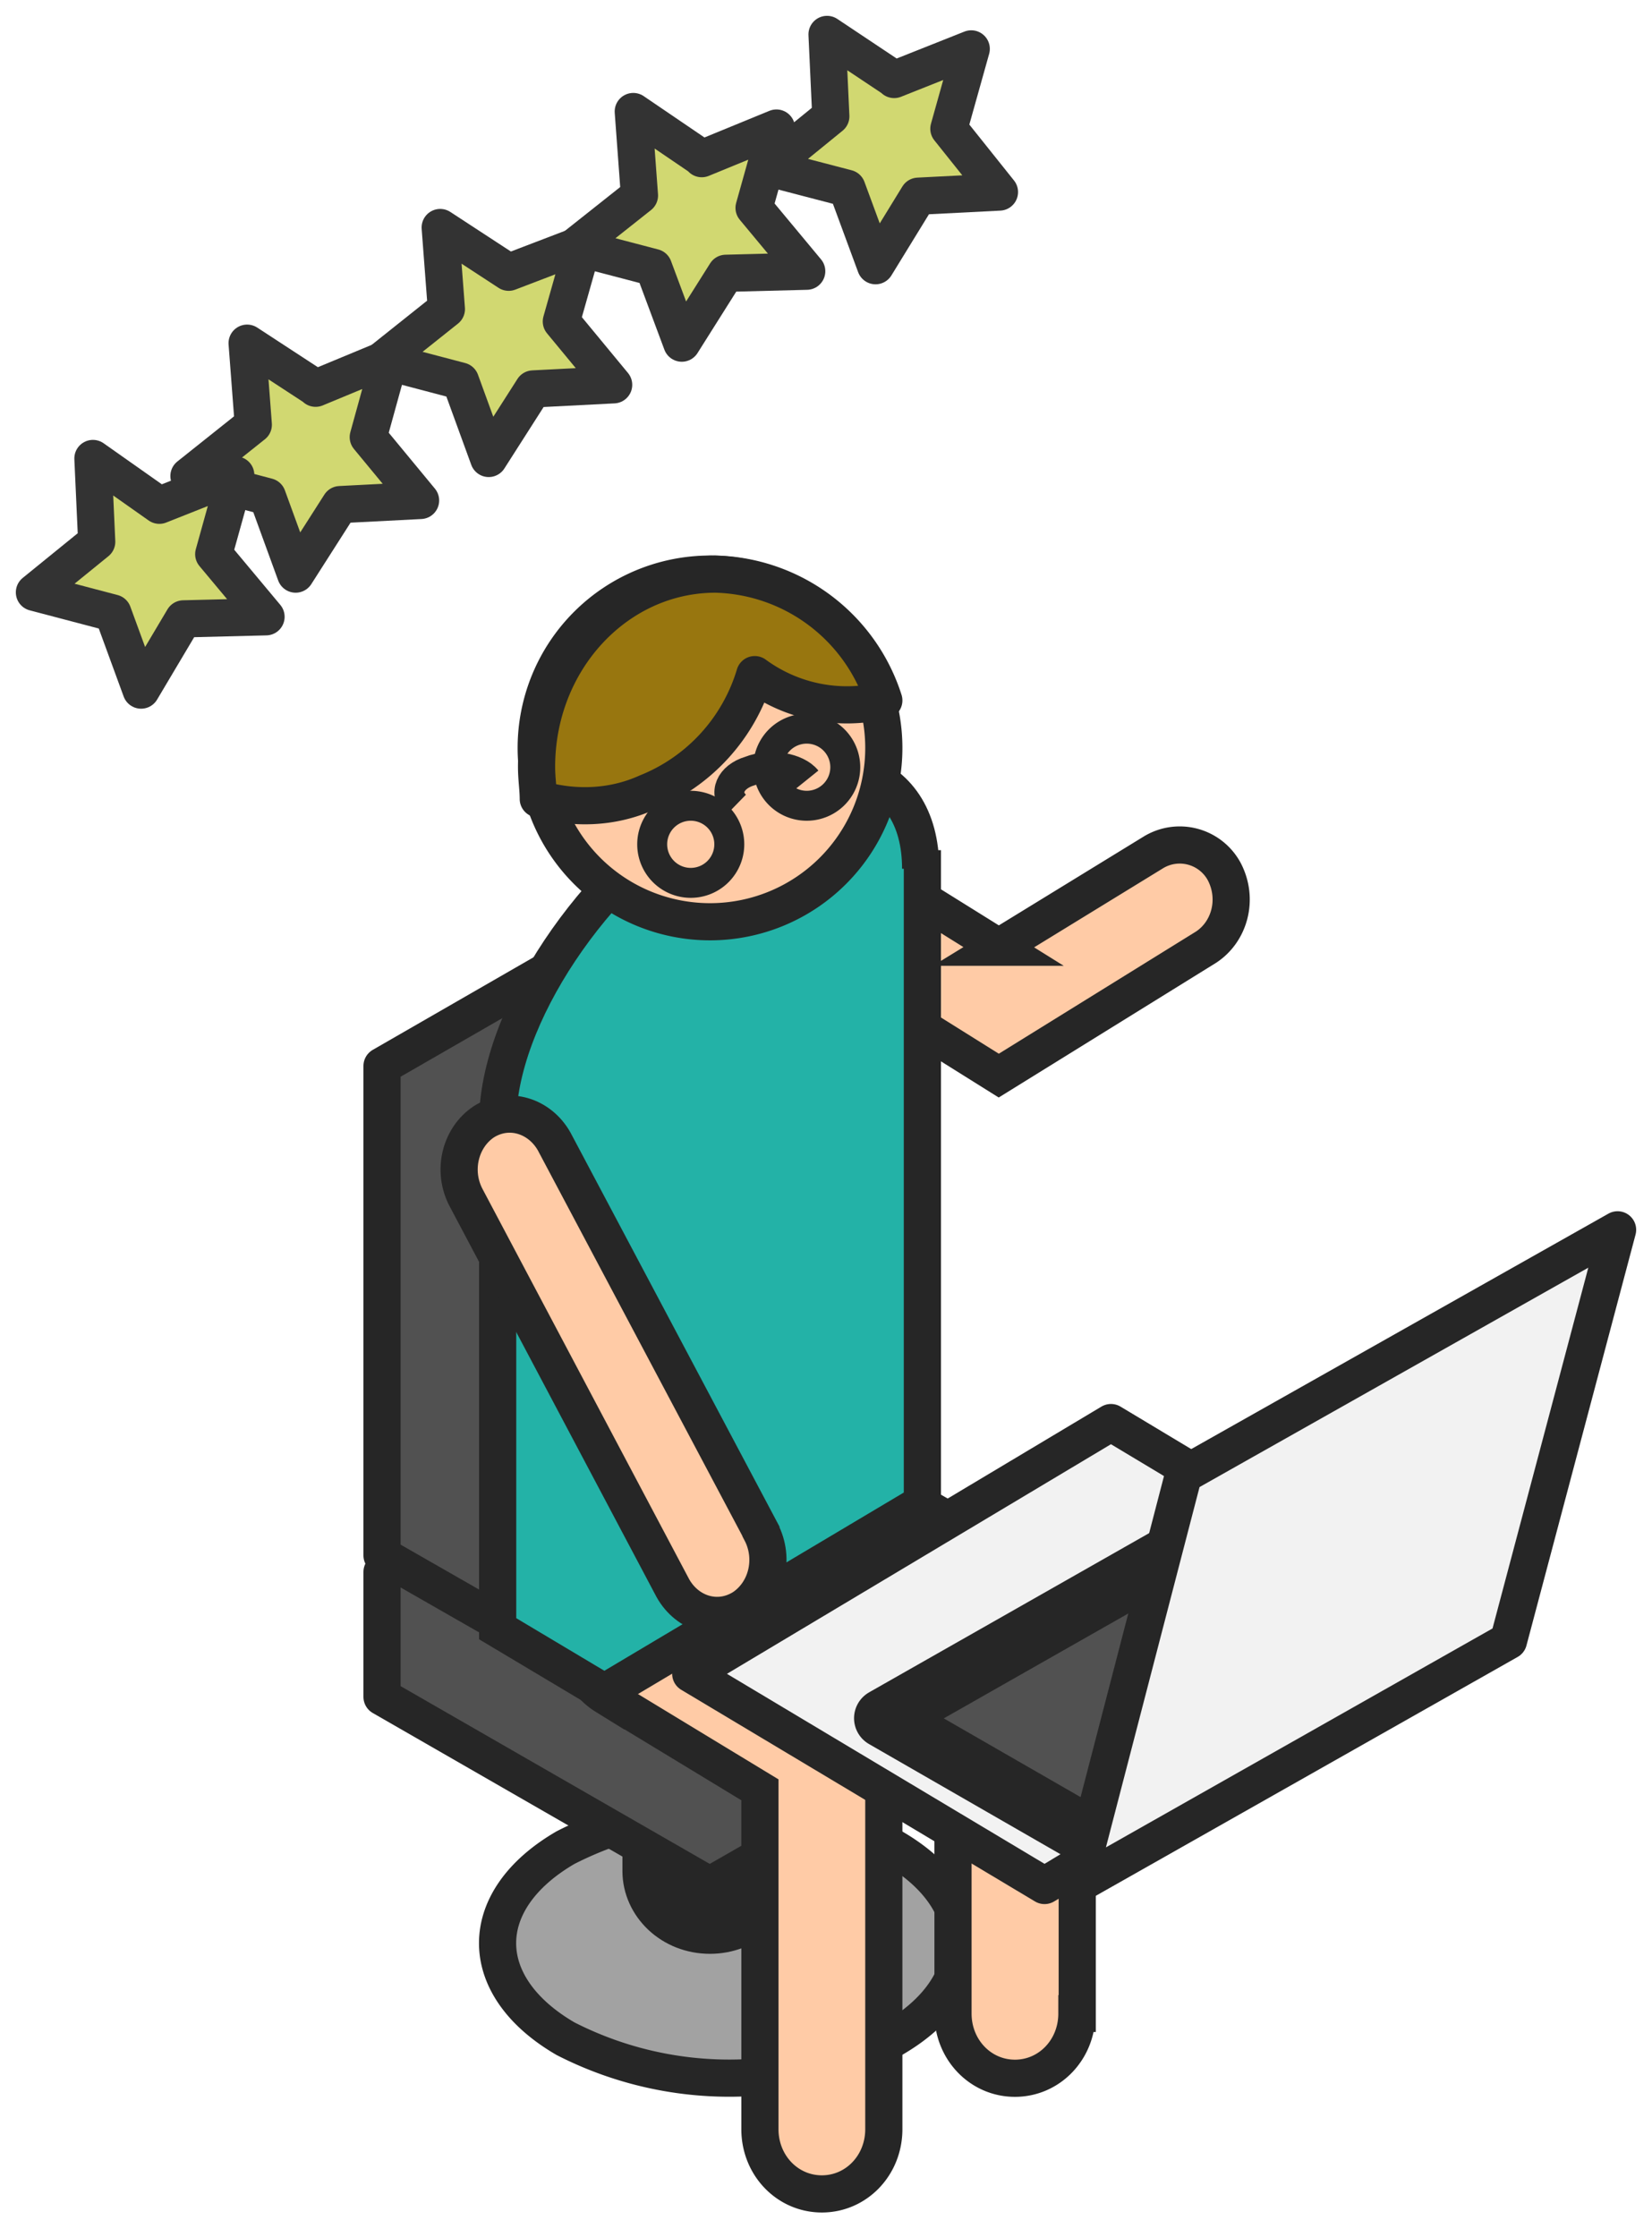 <svg xmlns="http://www.w3.org/2000/svg" fill="none" viewBox="0 0 48 65"><defs/><path fill="#A2A2A2" fill-rule="evenodd" d="M25.95 53.68c2.63 1.53 2.63 4.02 0 5.55a10.45 10.45 0 01-9.52 0c-2.63-1.53-2.63-4.02 0-5.55a10.45 10.45 0 019.52 0z" clip-rule="evenodd"/><path stroke="#262626" stroke-linecap="round" stroke-linejoin="round" stroke-width="1.08" d="M25.95 53.68c2.63 1.53 2.63 4.02 0 5.55a10.45 10.45 0 01-9.52 0c-2.63-1.53-2.63-4.02 0-5.55a10.45 10.45 0 019.52 0z" clip-rule="evenodd"/><path fill="#A2A2A2" fill-rule="evenodd" d="M22.31 54.36c0 .88-.78 1.54-1.68 1.54-.96 0-1.68-.72-1.68-1.54v-5.89c0-.88.78-1.54 1.68-1.54.96 0 1.68.72 1.68 1.54v5.89z" clip-rule="evenodd"/><path stroke="#262626" stroke-linecap="round" stroke-linejoin="round" stroke-width="1.73" d="M22.31 54.36c0 .88-.78 1.54-1.68 1.54-.96 0-1.68-.72-1.68-1.54v-5.89c0-.88.78-1.54 1.68-1.54.96 0 1.68.72 1.68 1.54v5.89z" clip-rule="evenodd"/><path fill="#515151" fill-rule="evenodd" d="M20.63 54.78L11.1 49.3v-3.63l9.53-5.47 9.54 5.47v3.63l-9.54 5.47z" clip-rule="evenodd"/><path stroke="#262626" stroke-linecap="round" stroke-linejoin="round" stroke-width="1.08" d="M20.63 54.78L11.1 49.3v-3.63l9.53-5.47 9.54 5.47v3.63l-9.54 5.47z" clip-rule="evenodd"/><path fill="#515151" fill-rule="evenodd" d="M23.44 41.61l-9.3 5.32-3.04-1.74V30.97l9.24-5.32 3.04 1.73.06 14.23z" clip-rule="evenodd"/><path stroke="#262626" stroke-linecap="round" stroke-linejoin="round" stroke-width="1.08" d="M23.44 41.61l-9.3 5.32-3.04-1.74V30.97l9.24-5.32 3.04 1.73.06 14.23z" clip-rule="evenodd"/><path fill="#FFCBA6" fill-rule="evenodd" d="M25.68 61.86c0 1.05-.8 1.88-1.8 1.88s-1.8-.83-1.8-1.88V52l-4.48-2.72a1.88 1.88 0 01-.64-2.54 1.7 1.7 0 012.43-.67l5.4 3.27c.52.33.89.94.89 1.6v10.9z" clip-rule="evenodd"/><path stroke="#262626" stroke-width="1.08" d="M25.68 61.86c0 1.05-.8 1.88-1.8 1.88s-1.8-.83-1.8-1.88V52l-4.48-2.72a1.88 1.88 0 01-.64-2.54 1.7 1.7 0 012.43-.67l5.4 3.27c.52.33.89.94.89 1.6v10.9z" clip-rule="evenodd"/><path fill="#FFCBA6" fill-rule="evenodd" d="M31.29 58.5c0 1.05-.8 1.88-1.8 1.88s-1.8-.83-1.8-1.88v-9.86l-4.48-2.7a1.88 1.88 0 01-.64-2.55 1.7 1.7 0 012.43-.67L30.4 46c.53.33.9.94.9 1.6v10.9z" clip-rule="evenodd"/><path stroke="#262626" stroke-width="1.08" d="M31.29 58.5c0 1.05-.8 1.88-1.8 1.88s-1.8-.83-1.8-1.88v-9.86l-4.48-2.7a1.88 1.88 0 01-.64-2.55 1.7 1.7 0 012.43-.67L30.4 46c.53.33.9.94.9 1.6v10.9z" clip-rule="evenodd"/><path fill="#FFCBA6" fill-rule="evenodd" d="M29.02 27.52l4.5-2.76a1.47 1.47 0 012.05.56c.42.8.16 1.75-.53 2.2l-6.02 3.73-5.96-3.73c-.74-.45-.95-1.4-.53-2.2a1.43 1.43 0 012.06-.56l4.43 2.76z" clip-rule="evenodd"/><path stroke="#262626" stroke-width="1.08" d="M29.02 27.52l4.5-2.76a1.47 1.47 0 012.05.56c.42.8.16 1.75-.53 2.2l-6.02 3.73-5.96-3.73c-.74-.45-.95-1.4-.53-2.2a1.43 1.43 0 012.06-.56l4.43 2.76z" clip-rule="evenodd"/><path fill="#23B2A7" fill-rule="evenodd" d="M26.75 25.24c0-3.03-2.78-3.87-6.15-1.85-3.37 2.02-6.14 6.18-6.14 9.21v14.72l3.1 1.85 9.24-5.5V25.24h-.05z" clip-rule="evenodd"/><path stroke="#262626" stroke-width="1.08" d="M26.75 25.24c0-3.03-2.78-3.87-6.15-1.85-3.37 2.02-6.14 6.18-6.14 9.21v14.72l3.1 1.85 9.24-5.5V25.24h-.05z" clip-rule="evenodd"/><path fill="#FFCBA6" fill-rule="evenodd" d="M20.63 16.68a5.05 5.05 0 110 10.1 5.05 5.05 0 010-10.1z" clip-rule="evenodd"/><path stroke="#262626" stroke-width="1.08" d="M20.63 16.68a5.05 5.05 0 110 10.1 5.05 5.05 0 010-10.1z" clip-rule="evenodd"/><path stroke="#262626" stroke-width=".87" d="M22.88 21.32A1.12 1.12 0 1124 23.26a1.12 1.12 0 01-1.12-1.94z" clip-rule="evenodd"/><path stroke="#262626" stroke-width=".87" d="M21.37 23.4c-.36-.35-.15-.83.42-1 .58-.23 1.36-.1 1.65.26"/><path stroke="#262626" stroke-width=".87" d="M19.51 23.56a1.12 1.12 0 111.12 1.94 1.12 1.12 0 01-1.12-1.94z" clip-rule="evenodd"/><path fill="#98760F" fill-rule="evenodd" d="M25.68 20.35a5.27 5.27 0 00-4.89-3.67c-2.87 0-5.2 2.5-5.2 5.6 0 .34.05.64.05.93.97.29 2.11.29 3.15-.18a5.34 5.34 0 003.14-3.43 4.53 4.53 0 003.75.75z" clip-rule="evenodd"/><path stroke="#262626" stroke-linecap="round" stroke-linejoin="round" stroke-width="1.08" d="M25.68 20.35a5.27 5.27 0 00-4.89-3.67c-2.87 0-5.2 2.5-5.2 5.6 0 .34.05.64.05.93.97.29 2.11.29 3.15-.18a5.34 5.34 0 003.14-3.43 4.53 4.53 0 003.75.75z" clip-rule="evenodd"/><path fill="#FFCBA6" fill-rule="evenodd" d="M22.11 44.5c.42.8.16 1.76-.52 2.21-.73.46-1.62.18-2.04-.57l-6-11.33c-.43-.8-.17-1.77.51-2.22.73-.46 1.62-.17 2.04.57l6.01 11.33z" clip-rule="evenodd"/><path stroke="#262626" stroke-width="1.08" d="M22.11 44.5c.42.8.16 1.76-.52 2.21-.73.46-1.62.18-2.04-.57l-6-11.33c-.43-.8-.17-1.77.51-2.22.73-.46 1.62-.17 2.04.57l6.01 11.33z" clip-rule="evenodd"/><path fill="#F2F2F2" fill-rule="evenodd" d="M32.28 41.33l-12.21 7.3 10.28 6.15 12.16-7.31-10.23-6.14z" clip-rule="evenodd"/><path stroke="#262626" stroke-linecap="round" stroke-linejoin="round" stroke-width="1.08" d="M32.28 41.33l-12.21 7.3 10.28 6.15 12.16-7.31-10.23-6.14z" clip-rule="evenodd"/><path fill="#515151" fill-rule="evenodd" d="M41.38 48.43l-9.2 5.23-6.5-3.74 9.2-5.23 6.5 3.74z" clip-rule="evenodd"/><path stroke="#262626" stroke-linecap="round" stroke-linejoin="round" stroke-width="1.73" d="M41.38 48.43l-9.2 5.23-6.5-3.74 9.2-5.23 6.5 3.74z" clip-rule="evenodd"/><path fill="#F2F2F2" fill-rule="evenodd" d="M34.4 42.84L47 35.73l-3.17 11.94-12.54 7.1 3.1-11.93z" clip-rule="evenodd"/><path stroke="#262626" stroke-linecap="round" stroke-linejoin="round" stroke-width="1.08" d="M34.4 42.84L47 35.73l-3.17 11.94-12.54 7.1 3.1-11.93z" clip-rule="evenodd"/><path fill="#D1D871" fill-rule="evenodd" d="M25.98 2.3L24.03 1l.11 2.38-1.83 1.49 2.3.6.83 2.25 1.24-2.02 2.36-.12-1.47-1.84.65-2.32-2.24.89z" clip-rule="evenodd"/><path stroke="#333" stroke-linecap="round" stroke-linejoin="round" stroke-width="1.08" d="M25.98 2.3L24.03 1l.11 2.38-1.83 1.49 2.3.6.83 2.25 1.24-2.02 2.36-.12-1.47-1.84.65-2.32-2.24.89z" clip-rule="evenodd"/><path fill="#D1D871" fill-rule="evenodd" d="M20.4 4.6l-2-1.36.18 2.44-1.88 1.49 2.29.6.82 2.2 1.28-2.03 2.35-.06-1.53-1.84.65-2.32-2.17.89z" clip-rule="evenodd"/><path stroke="#333" stroke-linecap="round" stroke-linejoin="round" stroke-width="1.08" d="M20.4 4.6l-2-1.36.18 2.44-1.88 1.49 2.29.6.82 2.2 1.28-2.03 2.35-.06-1.53-1.84.65-2.32-2.17.89z" clip-rule="evenodd"/><path fill="#D1D871" fill-rule="evenodd" d="M14.78 7.91l-1.99-1.3.18 2.37-1.87 1.49 2.28.6.82 2.25 1.29-2.02 2.34-.12-1.52-1.84.64-2.26-2.17.83z" clip-rule="evenodd"/><path stroke="#333" stroke-linecap="round" stroke-linejoin="round" stroke-width="1.08" d="M14.78 7.91l-1.99-1.3.18 2.37-1.87 1.49 2.28.6.82 2.25 1.29-2.02 2.34-.12-1.52-1.84.64-2.26-2.17.83z" clip-rule="evenodd"/><path fill="#D1D871" fill-rule="evenodd" d="M9.17 11.27l-1.99-1.3.18 2.37-1.87 1.49 2.28.6.82 2.25 1.29-2.02 2.34-.12-1.52-1.84.64-2.32-2.17.9z" clip-rule="evenodd"/><path stroke="#333" stroke-linecap="round" stroke-linejoin="round" stroke-width="1.08" d="M9.17 11.27l-1.99-1.3.18 2.37-1.87 1.49 2.28.6.82 2.25 1.29-2.02 2.34-.12-1.52-1.84.64-2.32-2.17.9z" clip-rule="evenodd"/><path fill="#D1D871" fill-rule="evenodd" d="M4.63 14.68L2.7 13.32l.11 2.42L1 17.21l2.28.6.82 2.24 1.23-2.07 2.4-.06-1.52-1.82.64-2.3-2.22.88z" clip-rule="evenodd"/><path stroke="#333" stroke-linecap="round" stroke-linejoin="round" stroke-width="1.08" d="M4.63 14.68L2.7 13.32l.11 2.42L1 17.21l2.28.6.82 2.24 1.23-2.07 2.4-.06-1.52-1.82.64-2.3-2.22.88z" clip-rule="evenodd"/></svg>
